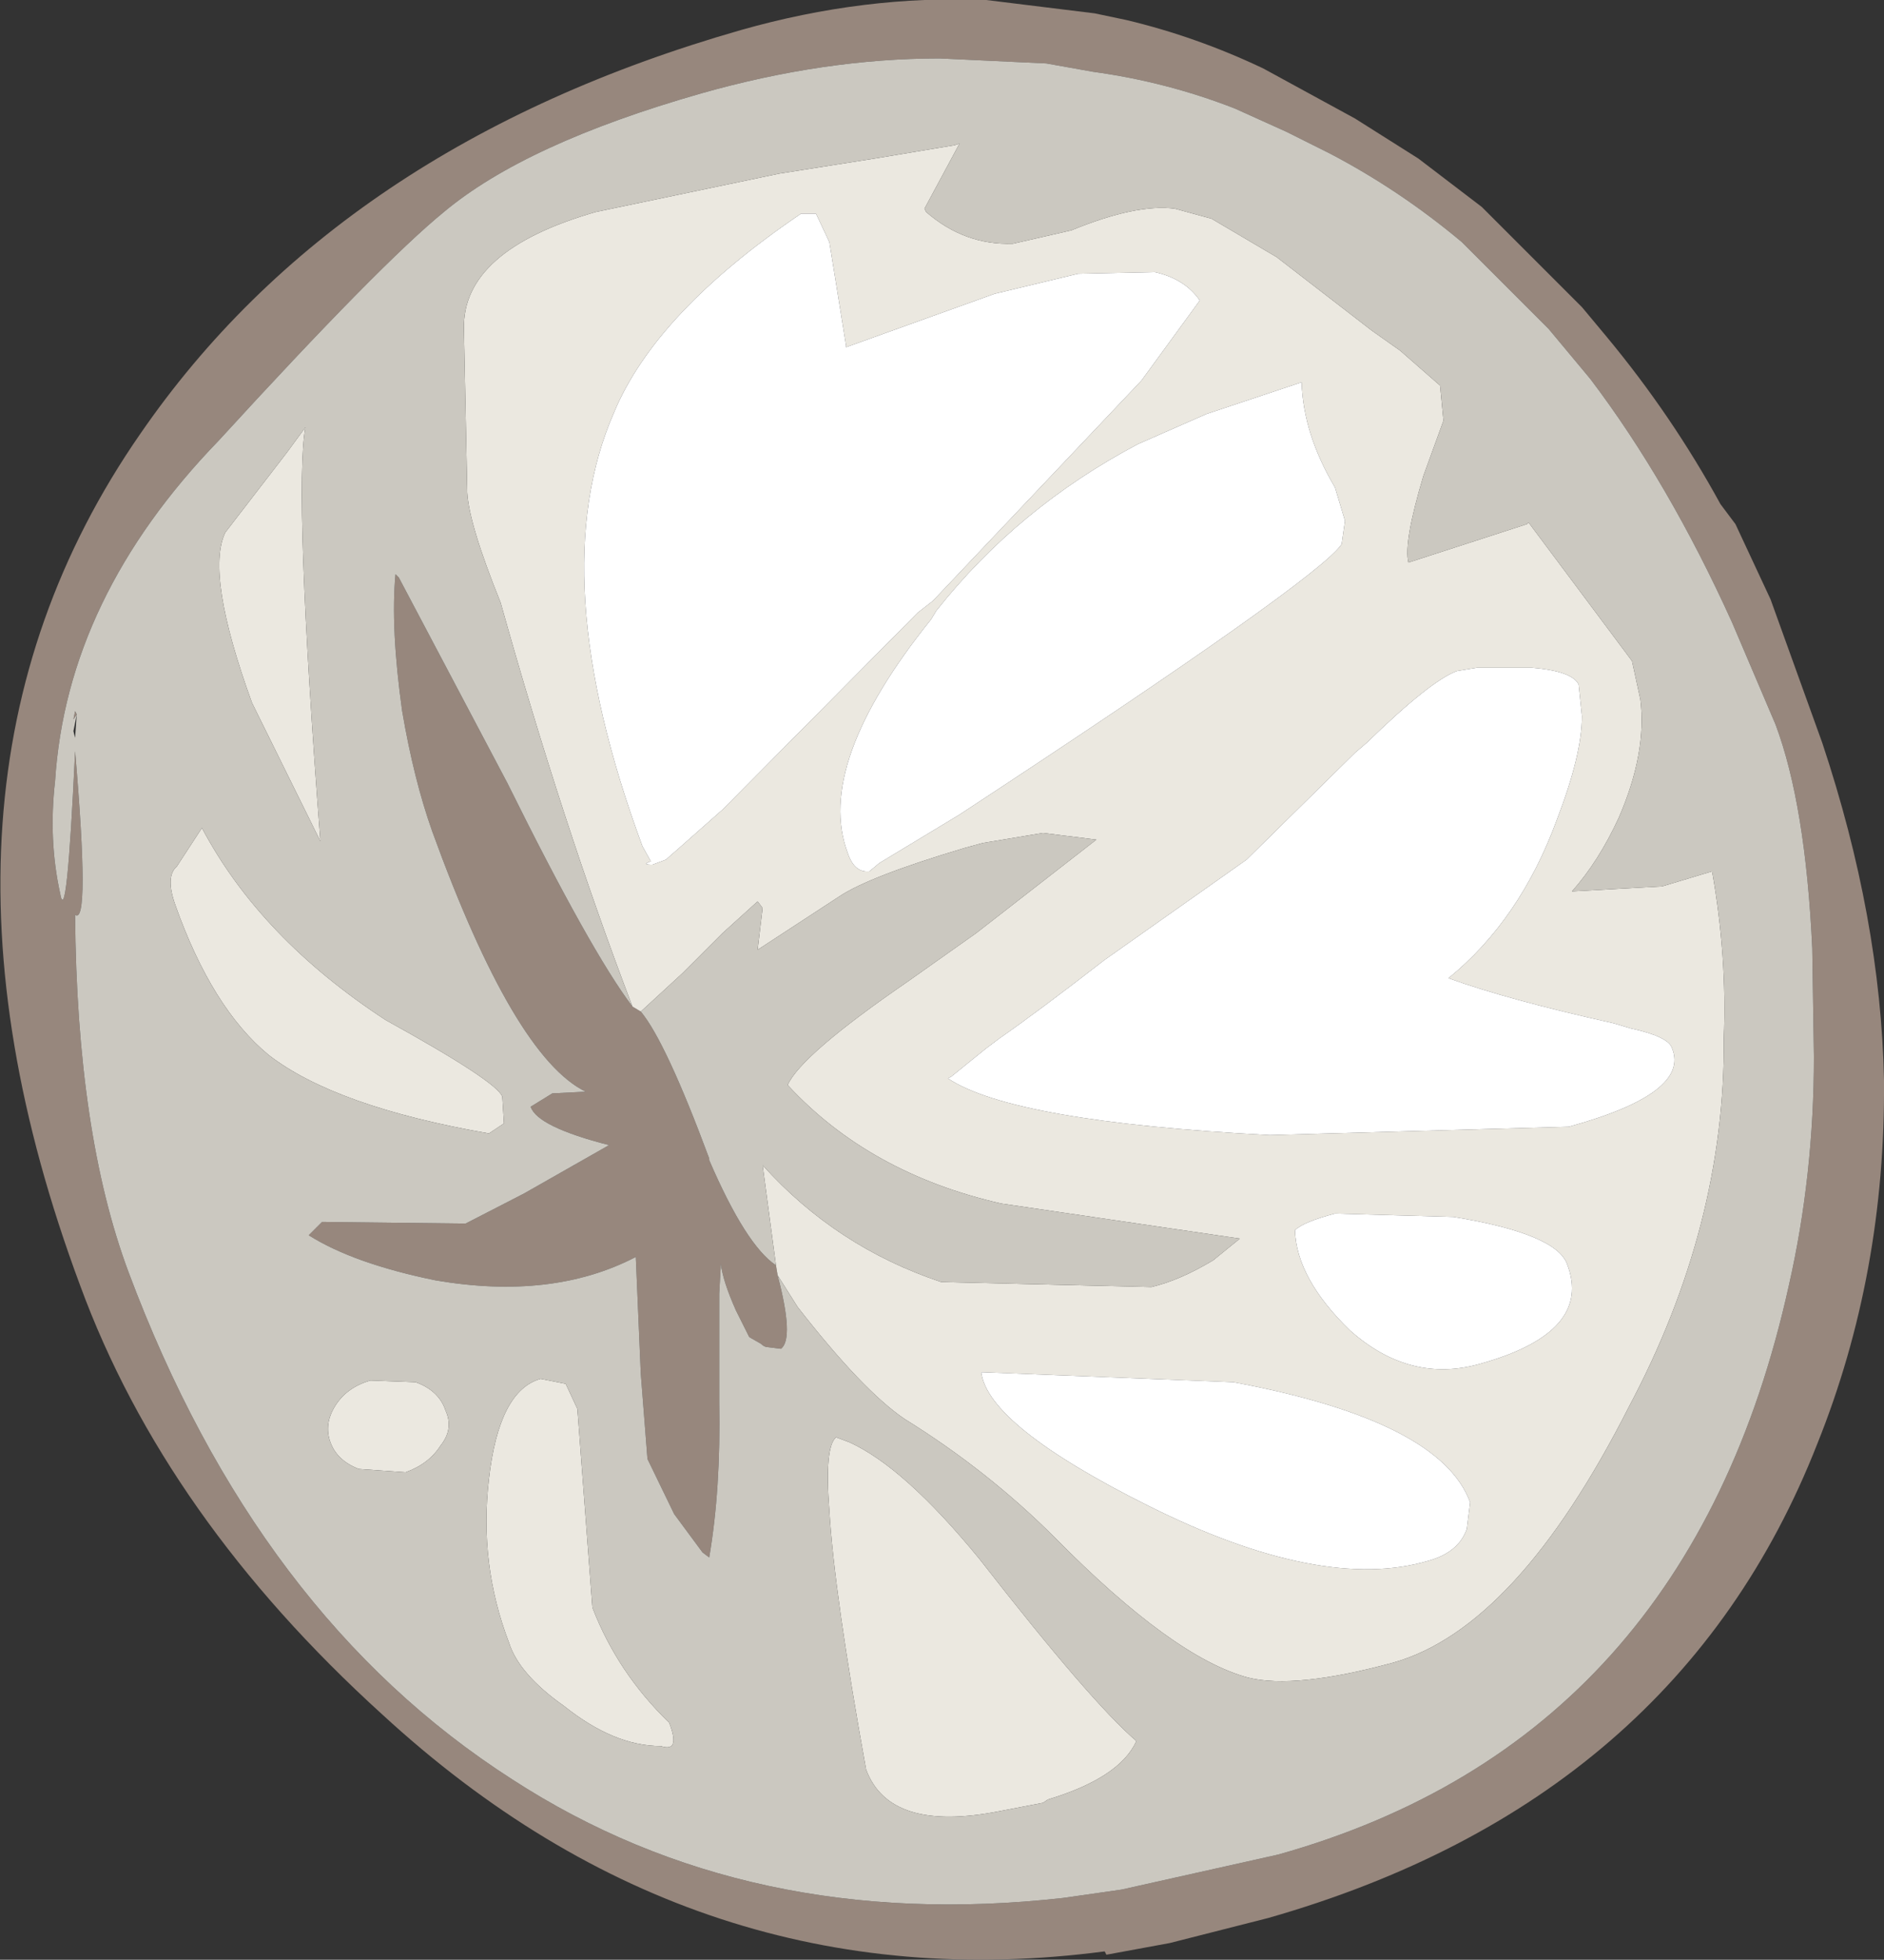 <?xml version="1.0" encoding="UTF-8" standalone="no"?>
<svg xmlns:ffdec="https://www.free-decompiler.com/flash" xmlns:xlink="http://www.w3.org/1999/xlink" ffdec:objectType="shape" height="58.7px" width="56.45px" xmlns="http://www.w3.org/2000/svg">
  <rect width="100%" height="100%" fill="#333333" stroke="none"/>
  <g transform="matrix(1.0, 0.0, 0.0, 1.0, -11.55, 68.8)">
    <path d="M55.95 -62.6 L58.95 -59.6 59.7 -58.7 Q61.65 -56.35 63.1 -53.7 L63.55 -53.1 64.6 -50.85 66.15 -46.55 Q67.9 -41.3 68.0 -36.45 68.05 -30.65 66.0 -25.55 61.8 -14.85 49.55 -11.35 L46.6 -10.6 44.7 -10.25 44.65 -10.35 Q32.45 -8.75 23.0 -17.45 16.5 -23.35 13.95 -30.3 8.4 -45.2 15.75 -55.8 21.7 -64.45 33.75 -67.9 37.45 -68.95 41.05 -68.8 L41.1 -68.8 44.35 -68.4 45.3 -68.2 Q47.4 -67.7 49.4 -66.75 L52.15 -65.25 54.05 -64.05 55.95 -62.6 M42.9 -66.9 L39.7 -67.05 Q36.25 -67.05 32.55 -66.0 27.3 -64.5 24.85 -62.45 22.95 -60.9 18.1 -55.6 13.55 -50.9 13.2 -45.4 13.0 -43.65 13.35 -42.05 13.55 -40.9 13.8 -46.3 14.25 -41.05 13.8 -41.4 13.85 -34.85 15.4 -30.7 19.25 -20.4 26.9 -15.5 34.0 -10.9 43.4 -11.95 L45.15 -12.2 49.85 -13.25 Q62.15 -16.7 65.15 -30.3 65.9 -33.6 65.9 -37.15 L65.85 -40.4 Q65.65 -44.7 64.75 -47.1 L63.45 -50.15 Q61.55 -54.35 59.2 -57.45 L57.95 -58.95 55.35 -61.55 Q53.5 -63.1 51.4 -64.2 L50.1 -64.85 48.55 -65.55 Q46.5 -66.35 44.3 -66.65 L42.9 -66.9 M34.85 -30.6 Q35.35 -28.7 34.95 -28.4 L34.55 -28.45 Q34.45 -28.45 34.35 -28.55 L34.0 -28.75 33.6 -29.55 Q33.2 -30.45 33.15 -30.95 L33.1 -30.05 33.1 -26.8 Q33.15 -24.2 32.8 -22.15 L32.6 -22.3 31.75 -23.45 30.95 -25.1 30.75 -27.65 30.6 -31.15 Q28.1 -29.85 24.6 -30.45 22.15 -30.95 20.8 -31.8 L21.2 -32.2 25.5 -32.15 27.25 -33.05 29.8 -34.5 Q27.65 -35.05 27.45 -35.65 L28.1 -36.05 29.1 -36.1 Q26.95 -37.15 24.5 -43.9 23.95 -45.45 23.6 -47.5 23.25 -50.0 23.4 -51.6 L23.5 -51.5 26.75 -45.35 Q29.25 -40.3 30.5 -38.65 L30.75 -38.5 Q31.5 -37.6 32.8 -34.1 L32.8 -34.05 Q33.9 -31.5 34.8 -30.9 L34.85 -30.6 M13.85 -47.4 L13.75 -47.25 13.8 -47.5 13.85 -47.4" fill="#97877d" fill-rule="evenodd" stroke="none"/>
    <path d="M30.5 -38.65 Q28.4 -44.15 26.55 -50.75 25.6 -53.1 25.55 -54.05 L25.45 -58.95 Q25.4 -61.3 29.4 -62.45 L34.9 -63.6 37.75 -64.05 40.15 -64.45 40.3 -64.5 39.25 -62.55 39.3 -62.45 Q40.45 -61.45 41.9 -61.5 L43.65 -61.9 Q45.6 -62.7 46.75 -62.55 L47.85 -62.25 49.8 -61.1 52.65 -58.9 53.5 -58.3 54.7 -57.25 54.8 -56.2 54.2 -54.55 Q53.6 -52.55 53.75 -51.95 L57.3 -53.1 57.35 -53.15 60.45 -49.0 60.7 -47.85 Q60.9 -46.25 60.05 -44.3 59.45 -43.0 58.65 -42.1 L61.35 -42.25 62.85 -42.7 Q63.3 -40.15 63.2 -37.7 63.25 -32.1 60.35 -26.65 57.0 -20.05 53.3 -19.0 50.35 -18.2 48.95 -18.55 46.7 -19.15 43.15 -22.75 41.15 -24.75 38.65 -26.3 37.4 -27.15 35.45 -29.65 L34.85 -30.6 34.8 -30.9 34.4 -33.9 Q36.6 -31.45 39.75 -30.4 L46.05 -30.25 Q46.9 -30.45 47.9 -31.05 L48.7 -31.7 41.55 -32.75 Q37.6 -33.65 35.15 -36.3 35.55 -37.2 38.75 -39.4 L40.8 -40.85 44.4 -43.65 42.8 -43.85 41.0 -43.55 40.45 -43.4 Q37.6 -42.55 36.7 -41.95 L34.25 -40.35 34.4 -41.6 34.25 -41.8 33.2 -40.85 32.55 -40.2 32.0 -39.65 30.75 -38.5 30.5 -38.65 M43.85 -60.6 L41.35 -60.0 36.9 -58.4 36.9 -58.45 36.4 -61.55 36.0 -62.4 35.55 -62.4 Q31.2 -59.45 29.95 -56.45 27.8 -51.55 30.8 -43.45 L31.05 -43.0 Q30.75 -42.9 31.1 -42.9 L31.5 -43.05 31.9 -43.4 33.2 -44.55 39.05 -50.45 39.5 -50.8 45.75 -57.4 47.5 -59.8 Q47.05 -60.45 46.15 -60.65 L43.85 -60.6 M45.65 -55.5 Q42.05 -53.6 39.6 -50.5 L39.45 -50.25 Q35.95 -45.9 36.95 -43.25 37.15 -42.65 37.6 -42.7 L37.9 -42.95 40.3 -44.4 Q51.05 -51.45 51.75 -52.5 L51.85 -53.2 51.55 -54.2 Q50.6 -55.8 50.55 -57.35 L47.7 -56.4 45.65 -55.5 M20.15 -55.25 L20.7 -56.0 Q20.35 -54.1 21.15 -43.6 L19.1 -47.75 Q17.7 -51.6 18.3 -52.85 L20.15 -55.25 M27.75 -27.5 L28.5 -27.35 28.85 -26.6 29.3 -20.65 Q30.05 -18.7 31.6 -17.2 31.95 -16.3 31.35 -16.5 29.95 -16.5 28.45 -17.7 27.1 -18.65 26.8 -19.6 25.9 -21.95 26.2 -24.5 26.5 -27.15 27.75 -27.5 M22.65 -27.45 L24.0 -27.4 Q24.7 -27.15 24.9 -26.55 25.15 -26.0 24.75 -25.5 24.4 -24.95 23.7 -24.7 L22.3 -24.8 Q21.65 -25.05 21.45 -25.6 21.25 -26.15 21.6 -26.7 21.95 -27.25 22.65 -27.45 M26.6 -35.95 L26.65 -35.15 26.2 -34.85 Q21.6 -35.65 19.6 -37.2 17.9 -38.6 16.8 -41.7 16.5 -42.55 16.85 -42.85 L17.6 -44.0 Q19.35 -40.7 23.1 -38.25 26.45 -36.4 26.6 -35.95 M39.95 -36.5 Q41.9 -35.2 49.6 -34.8 L58.55 -35.05 Q62.2 -36.05 61.65 -37.4 61.55 -37.75 60.4 -38.0 L59.9 -38.15 Q56.75 -38.85 54.95 -39.5 57.1 -41.25 58.2 -44.25 58.95 -46.2 58.95 -47.35 L58.85 -48.3 Q58.65 -48.7 57.45 -48.8 L55.8 -48.8 55.2 -48.7 Q54.4 -48.4 52.5 -46.55 L52.15 -46.25 48.9 -43.05 44.65 -40.05 Q42.65 -38.5 41.5 -37.7 L41.1 -37.4 40.05 -36.55 39.95 -36.5 M36.6 -25.75 L37.0 -25.6 Q38.65 -24.85 40.9 -22.1 44.25 -17.8 45.6 -16.65 45.1 -15.55 42.95 -14.9 L42.8 -14.8 41.5 -14.55 Q38.2 -13.9 37.5 -15.8 36.55 -21.05 36.4 -23.55 36.25 -25.45 36.6 -25.75 M40.95 -27.7 Q41.15 -26.1 45.95 -23.7 51.15 -21.1 54.35 -22.05 55.25 -22.3 55.5 -23.0 L55.6 -23.8 Q54.7 -26.25 48.5 -27.4 L40.95 -27.7 M55.9 -27.95 Q59.3 -28.9 58.5 -30.95 58.15 -31.85 55.1 -32.35 L51.55 -32.45 Q50.6 -32.2 50.35 -31.95 50.4 -30.5 52.0 -28.95 53.8 -27.35 55.9 -27.95" fill="#ebe8e0" fill-rule="evenodd" stroke="none"/>
    <path d="M42.9 -66.9 L44.3 -66.65 Q46.5 -66.35 48.55 -65.55 L50.1 -64.85 51.4 -64.2 Q53.5 -63.1 55.35 -61.55 L57.95 -58.95 59.2 -57.45 Q61.55 -54.35 63.45 -50.15 L64.75 -47.1 Q65.65 -44.7 65.85 -40.4 L65.9 -37.15 Q65.9 -33.6 65.15 -30.3 62.15 -16.7 49.85 -13.25 L45.15 -12.2 43.4 -11.95 Q34.0 -10.9 26.9 -15.5 19.25 -20.4 15.4 -30.7 13.85 -34.85 13.8 -41.4 14.25 -41.05 13.8 -46.3 13.55 -40.9 13.35 -42.05 13.0 -43.65 13.2 -45.4 13.55 -50.9 18.1 -55.6 22.95 -60.9 24.85 -62.45 27.3 -64.5 32.55 -66.0 36.25 -67.05 39.7 -67.05 L42.9 -66.9 M34.85 -30.6 L35.45 -29.65 Q37.4 -27.15 38.65 -26.3 41.15 -24.75 43.15 -22.75 46.7 -19.15 48.95 -18.55 50.35 -18.2 53.3 -19.0 57.0 -20.05 60.35 -26.65 63.25 -32.1 63.2 -37.7 63.3 -40.15 62.85 -42.7 L61.35 -42.25 58.65 -42.1 Q59.45 -43.0 60.05 -44.3 60.9 -46.25 60.7 -47.85 L60.45 -49.0 57.35 -53.15 57.3 -53.1 53.75 -51.95 Q53.6 -52.55 54.2 -54.55 L54.8 -56.2 54.7 -57.25 53.5 -58.3 52.65 -58.9 49.8 -61.1 47.85 -62.25 46.75 -62.55 Q45.6 -62.7 43.65 -61.9 L41.9 -61.5 Q40.45 -61.45 39.3 -62.45 L39.25 -62.55 40.3 -64.5 40.15 -64.45 37.75 -64.05 34.9 -63.6 29.4 -62.45 Q25.4 -61.3 25.45 -58.95 L25.55 -54.05 Q25.6 -53.1 26.55 -50.75 28.4 -44.15 30.5 -38.65 29.25 -40.3 26.75 -45.35 L23.5 -51.5 23.4 -51.6 Q23.25 -50.0 23.6 -47.5 23.95 -45.45 24.5 -43.9 26.95 -37.15 29.1 -36.1 L28.1 -36.05 27.45 -35.65 Q27.65 -35.05 29.8 -34.5 L27.25 -33.05 25.5 -32.15 21.2 -32.2 20.8 -31.8 Q22.15 -30.95 24.6 -30.45 28.1 -29.85 30.6 -31.15 L30.75 -27.65 30.95 -25.1 31.75 -23.45 32.6 -22.3 32.8 -22.15 Q33.15 -24.2 33.1 -26.8 L33.1 -30.05 33.15 -30.95 Q33.2 -30.45 33.6 -29.55 L34.0 -28.75 34.35 -28.55 Q34.45 -28.45 34.55 -28.45 L34.95 -28.4 Q35.35 -28.7 34.85 -30.6 M30.75 -38.5 L32.0 -39.65 32.55 -40.2 33.2 -40.85 34.25 -41.8 34.4 -41.6 34.25 -40.35 36.7 -41.95 Q37.6 -42.55 40.45 -43.4 L41.0 -43.55 42.8 -43.85 44.4 -43.65 40.8 -40.85 38.75 -39.4 Q35.55 -37.2 35.15 -36.3 37.6 -33.65 41.55 -32.75 L48.7 -31.7 47.9 -31.05 Q46.9 -30.45 46.05 -30.25 L39.75 -30.4 Q36.6 -31.45 34.4 -33.9 L34.8 -30.9 Q33.9 -31.5 32.8 -34.05 L32.8 -34.1 Q31.5 -37.6 30.75 -38.5 M20.15 -55.25 L18.3 -52.85 Q17.7 -51.6 19.1 -47.75 L21.15 -43.6 Q20.35 -54.1 20.7 -56.0 L20.15 -55.25 M26.6 -35.95 Q26.45 -36.4 23.1 -38.25 19.35 -40.7 17.6 -44.0 L16.85 -42.85 Q16.5 -42.55 16.8 -41.7 17.9 -38.6 19.6 -37.2 21.6 -35.65 26.2 -34.85 L26.65 -35.15 26.6 -35.95 M22.65 -27.45 Q21.95 -27.25 21.6 -26.7 21.25 -26.15 21.45 -25.6 21.65 -25.05 22.3 -24.8 L23.7 -24.7 Q24.4 -24.95 24.75 -25.5 25.15 -26.0 24.9 -26.55 24.7 -27.15 24.0 -27.4 L22.65 -27.45 M27.75 -27.5 Q26.5 -27.15 26.2 -24.5 25.9 -21.95 26.8 -19.6 27.1 -18.65 28.45 -17.7 29.95 -16.5 31.35 -16.5 31.95 -16.3 31.6 -17.2 30.05 -18.7 29.3 -20.65 L28.85 -26.6 28.5 -27.35 27.75 -27.5 M36.6 -25.75 Q36.25 -25.45 36.4 -23.55 36.55 -21.05 37.5 -15.8 38.2 -13.9 41.5 -14.55 L42.8 -14.8 42.95 -14.9 Q45.1 -15.55 45.6 -16.65 44.25 -17.8 40.9 -22.1 38.65 -24.85 37.0 -25.6 L36.6 -25.75 M13.85 -47.4 L13.8 -47.5 13.75 -47.25 13.85 -47.4 13.75 -46.9 13.8 -46.7 13.85 -47.4" fill="#cbc8c0" fill-rule="evenodd" stroke="none"/>
    <path d="M45.65 -55.5 L47.7 -56.4 50.55 -57.35 Q50.6 -55.8 51.55 -54.2 L51.85 -53.2 51.75 -52.5 Q51.05 -51.45 40.3 -44.4 L37.9 -42.95 37.6 -42.7 Q37.15 -42.65 36.95 -43.25 35.95 -45.9 39.45 -50.25 L39.6 -50.5 Q42.05 -53.6 45.65 -55.5 M43.85 -60.6 L46.15 -60.65 Q47.05 -60.45 47.5 -59.8 L45.75 -57.4 39.5 -50.8 39.05 -50.45 33.2 -44.55 31.9 -43.4 31.5 -43.05 31.1 -42.9 Q30.75 -42.9 31.05 -43.0 L30.8 -43.45 Q27.8 -51.55 29.95 -56.45 31.2 -59.45 35.55 -62.4 L36.0 -62.4 36.4 -61.55 36.9 -58.45 36.9 -58.4 41.35 -60.0 43.85 -60.6 M39.95 -36.5 L40.05 -36.55 41.1 -37.4 41.5 -37.7 Q42.65 -38.5 44.65 -40.05 L48.9 -43.05 52.15 -46.25 52.5 -46.55 Q54.4 -48.4 55.2 -48.7 L55.8 -48.8 57.45 -48.8 Q58.65 -48.7 58.85 -48.3 L58.95 -47.35 Q58.95 -46.2 58.2 -44.25 57.1 -41.25 54.95 -39.5 56.75 -38.85 59.9 -38.15 L60.4 -38.0 Q61.55 -37.75 61.65 -37.4 62.2 -36.05 58.55 -35.05 L49.6 -34.8 Q41.9 -35.2 39.95 -36.5 M55.9 -27.95 Q53.8 -27.35 52.0 -28.95 50.4 -30.5 50.35 -31.95 50.6 -32.2 51.55 -32.45 L55.1 -32.35 Q58.15 -31.85 58.5 -30.95 59.3 -28.9 55.9 -27.95 M40.95 -27.7 L48.5 -27.4 Q54.7 -26.25 55.6 -23.8 L55.5 -23.0 Q55.25 -22.3 54.35 -22.05 51.15 -21.1 45.95 -23.7 41.15 -26.1 40.95 -27.7" fill="#ffffff" fill-rule="evenodd" stroke="none"/>
  </g>
</svg>

